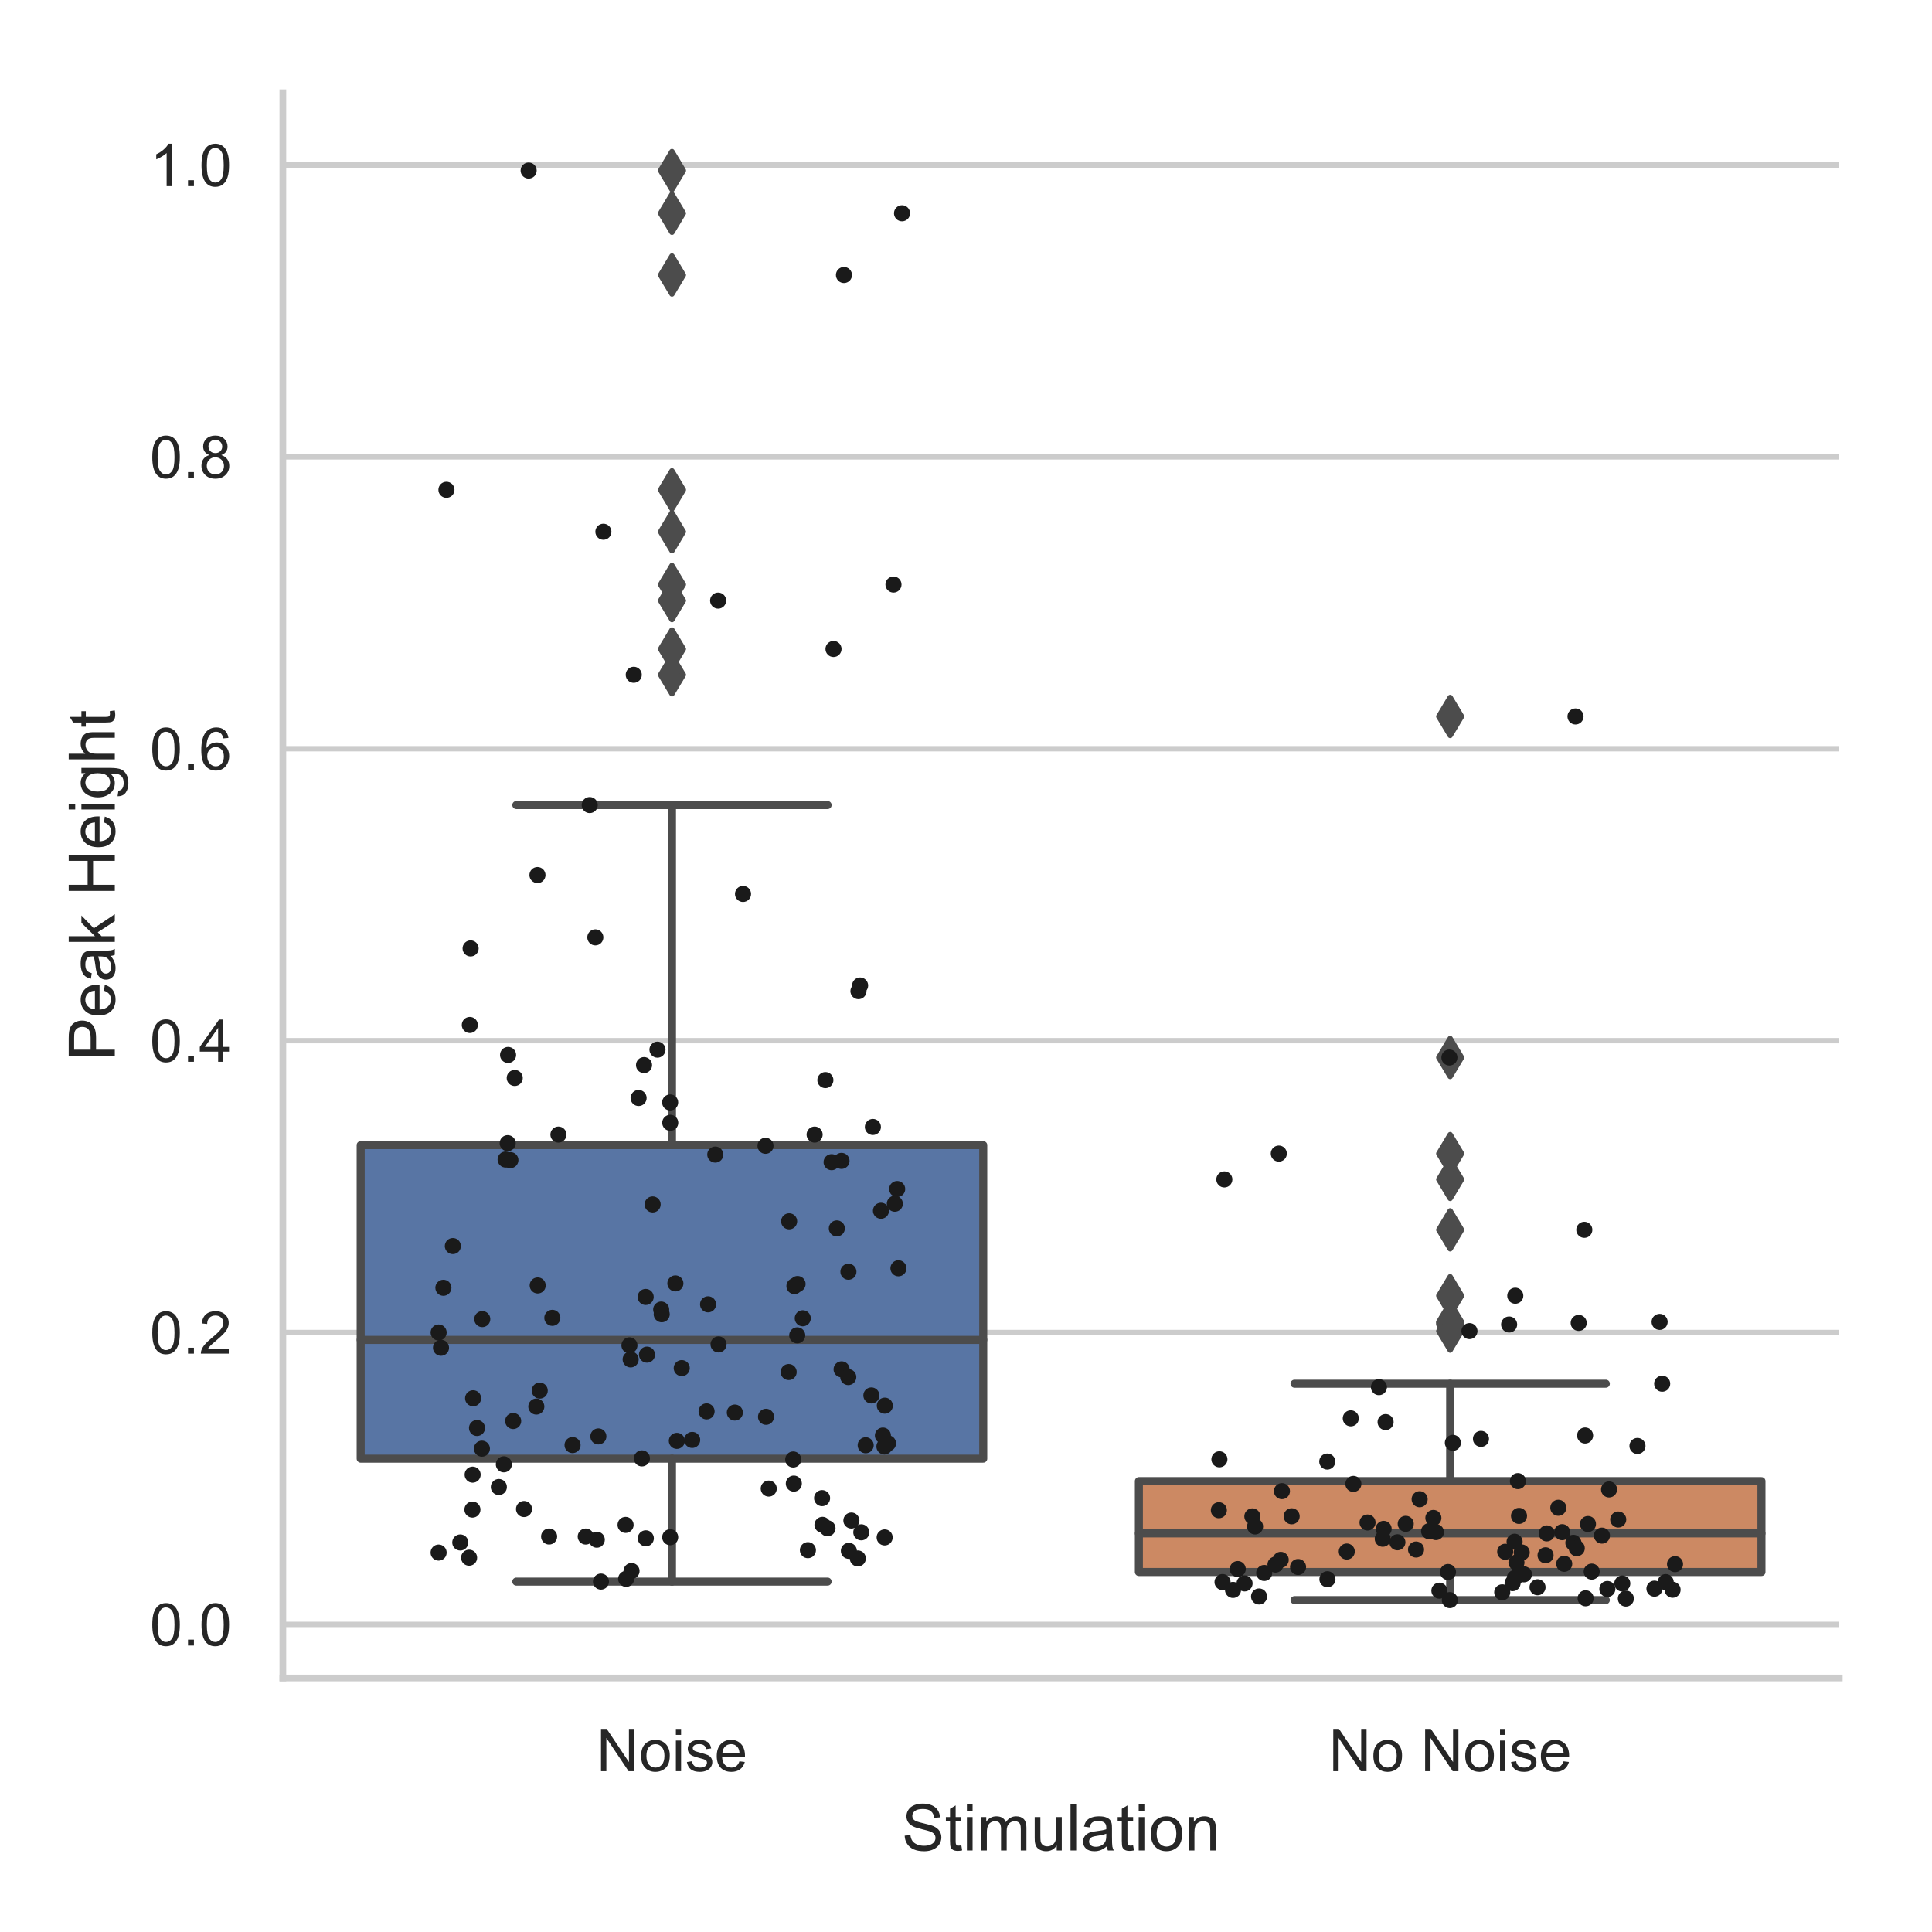 <?xml version="1.0" encoding="utf-8" standalone="no"?>
<!DOCTYPE svg PUBLIC "-//W3C//DTD SVG 1.1//EN"
  "http://www.w3.org/Graphics/SVG/1.1/DTD/svg11.dtd">
<!-- Created with matplotlib (http://matplotlib.org/) -->
<svg height="360pt" version="1.1" viewBox="0 0 360 360" width="360pt" xmlns="http://www.w3.org/2000/svg" xmlns:xlink="http://www.w3.org/1999/xlink">
 <defs>
  <style type="text/css">
*{stroke-linecap:butt;stroke-linejoin:round;}
  </style>
 </defs>
 <g id="figure_1">
  <g id="patch_1">
   <path d="M 0 360 
L 360 360 
L 360 0 
L 0 0 
z
" style="fill:#ffffff;"/>
  </g>
  <g id="axes_1">
   <g id="patch_2">
    <path d="M 52.706 312.66 
L 342.72 312.66 
L 342.72 17.28 
L 52.706 17.28 
z
" style="fill:#ffffff;"/>
   </g>
   <g id="matplotlib.axis_1">
    <g id="xtick_1">
     <g id="text_1">
      <!-- Noise -->
      <defs>
       <path d="M 7.625 0 
L 7.625 71.578 
L 17.328 71.578 
L 54.938 15.375 
L 54.938 71.578 
L 64.016 71.578 
L 64.016 0 
L 54.297 0 
L 16.703 56.25 
L 16.703 0 
z
" id="ArialMT-4e"/>
       <path d="M 3.328 25.922 
Q 3.328 40.328 11.328 47.266 
Q 18.016 53.031 27.641 53.031 
Q 38.328 53.031 45.109 46.016 
Q 51.906 39.016 51.906 26.656 
Q 51.906 16.656 48.906 10.906 
Q 45.906 5.172 40.156 2 
Q 34.422 -1.172 27.641 -1.172 
Q 16.75 -1.172 10.031 5.812 
Q 3.328 12.797 3.328 25.922 
z
M 12.359 25.922 
Q 12.359 15.969 16.703 11.016 
Q 21.047 6.062 27.641 6.062 
Q 34.188 6.062 38.531 11.031 
Q 42.875 16.016 42.875 26.219 
Q 42.875 35.844 38.5 40.797 
Q 34.125 45.75 27.641 45.75 
Q 21.047 45.75 16.703 40.812 
Q 12.359 35.891 12.359 25.922 
z
" id="ArialMT-6f"/>
       <path d="M 6.641 61.469 
L 6.641 71.578 
L 15.438 71.578 
L 15.438 61.469 
z
M 6.641 0 
L 6.641 51.859 
L 15.438 51.859 
L 15.438 0 
z
" id="ArialMT-69"/>
       <path d="M 3.078 15.484 
L 11.766 16.844 
Q 12.5 11.625 15.844 8.844 
Q 19.188 6.062 25.203 6.062 
Q 31.25 6.062 34.172 8.516 
Q 37.109 10.984 37.109 14.312 
Q 37.109 17.281 34.516 19 
Q 32.719 20.172 25.531 21.969 
Q 15.875 24.422 12.141 26.203 
Q 8.406 27.984 6.469 31.125 
Q 4.547 34.281 4.547 38.094 
Q 4.547 41.547 6.125 44.5 
Q 7.719 47.469 10.453 49.422 
Q 12.5 50.922 16.031 51.969 
Q 19.578 53.031 23.641 53.031 
Q 29.734 53.031 34.344 51.266 
Q 38.969 49.516 41.156 46.5 
Q 43.359 43.5 44.188 38.484 
L 35.594 37.312 
Q 35.016 41.312 32.203 43.547 
Q 29.391 45.797 24.266 45.797 
Q 18.219 45.797 15.625 43.797 
Q 13.031 41.797 13.031 39.109 
Q 13.031 37.406 14.109 36.031 
Q 15.188 34.625 17.484 33.688 
Q 18.797 33.203 25.25 31.453 
Q 34.578 28.953 38.25 27.359 
Q 41.938 25.781 44.031 22.75 
Q 46.141 19.734 46.141 15.234 
Q 46.141 10.844 43.578 6.953 
Q 41.016 3.078 36.172 0.953 
Q 31.344 -1.172 25.25 -1.172 
Q 15.141 -1.172 9.844 3.031 
Q 4.547 7.234 3.078 15.484 
z
" id="ArialMT-73"/>
       <path d="M 42.094 16.703 
L 51.172 15.578 
Q 49.031 7.625 43.219 3.219 
Q 37.406 -1.172 28.375 -1.172 
Q 17 -1.172 10.328 5.828 
Q 3.656 12.844 3.656 25.484 
Q 3.656 38.578 10.391 45.797 
Q 17.141 53.031 27.875 53.031 
Q 38.281 53.031 44.875 45.953 
Q 51.469 38.875 51.469 26.031 
Q 51.469 25.25 51.422 23.688 
L 12.75 23.688 
Q 13.234 15.141 17.578 10.594 
Q 21.922 6.062 28.422 6.062 
Q 33.25 6.062 36.672 8.594 
Q 40.094 11.141 42.094 16.703 
z
M 13.234 30.906 
L 42.188 30.906 
Q 41.609 37.453 38.875 40.719 
Q 34.672 45.797 27.984 45.797 
Q 21.922 45.797 17.797 41.75 
Q 13.672 37.703 13.234 30.906 
z
" id="ArialMT-65"/>
      </defs>
      <g style="fill:#262626;" transform="translate(111.149 330.034)scale(0.11 -0.11)">
       <use xlink:href="#ArialMT-4e"/>
       <use x="72.217" xlink:href="#ArialMT-6f"/>
       <use x="127.832" xlink:href="#ArialMT-69"/>
       <use x="150.049" xlink:href="#ArialMT-73"/>
       <use x="200.049" xlink:href="#ArialMT-65"/>
      </g>
     </g>
    </g>
    <g id="xtick_2">
     <g id="text_2">
      <!-- No Noise -->
      <defs>
       <path id="ArialMT-20"/>
      </defs>
      <g style="fill:#262626;" transform="translate(247.597 330.034)scale(0.11 -0.11)">
       <use xlink:href="#ArialMT-4e"/>
       <use x="72.217" xlink:href="#ArialMT-6f"/>
       <use x="127.832" xlink:href="#ArialMT-20"/>
       <use x="155.615" xlink:href="#ArialMT-4e"/>
       <use x="227.832" xlink:href="#ArialMT-6f"/>
       <use x="283.447" xlink:href="#ArialMT-69"/>
       <use x="305.664" xlink:href="#ArialMT-73"/>
       <use x="355.664" xlink:href="#ArialMT-65"/>
      </g>
     </g>
    </g>
    <g id="text_3">
     <!-- Stimulation -->
     <defs>
      <path d="M 4.5 23 
L 13.422 23.781 
Q 14.062 18.406 16.375 14.969 
Q 18.703 11.531 23.578 9.406 
Q 28.469 7.281 34.578 7.281 
Q 39.984 7.281 44.141 8.891 
Q 48.297 10.5 50.312 13.297 
Q 52.344 16.109 52.344 19.438 
Q 52.344 22.797 50.391 25.312 
Q 48.438 27.828 43.953 29.547 
Q 41.062 30.672 31.203 33.031 
Q 21.344 35.406 17.391 37.5 
Q 12.25 40.188 9.734 44.156 
Q 7.234 48.141 7.234 53.078 
Q 7.234 58.5 10.297 63.203 
Q 13.375 67.922 19.281 70.359 
Q 25.203 72.797 32.422 72.797 
Q 40.375 72.797 46.453 70.234 
Q 52.547 67.672 55.812 62.688 
Q 59.078 57.719 59.328 51.422 
L 50.25 50.734 
Q 49.516 57.516 45.281 60.984 
Q 41.062 64.453 32.812 64.453 
Q 24.219 64.453 20.281 61.297 
Q 16.359 58.156 16.359 53.719 
Q 16.359 49.859 19.141 47.359 
Q 21.875 44.875 33.422 42.266 
Q 44.969 39.656 49.266 37.703 
Q 55.516 34.812 58.484 30.391 
Q 61.469 25.984 61.469 20.219 
Q 61.469 14.5 58.203 9.438 
Q 54.938 4.391 48.797 1.578 
Q 42.672 -1.219 35.016 -1.219 
Q 25.297 -1.219 18.719 1.609 
Q 12.156 4.438 8.422 10.125 
Q 4.688 15.828 4.5 23 
z
" id="ArialMT-53"/>
      <path d="M 25.781 7.859 
L 27.047 0.094 
Q 23.344 -0.688 20.406 -0.688 
Q 15.625 -0.688 12.984 0.828 
Q 10.359 2.344 9.281 4.812 
Q 8.203 7.281 8.203 15.188 
L 8.203 45.016 
L 1.766 45.016 
L 1.766 51.859 
L 8.203 51.859 
L 8.203 64.703 
L 16.938 69.969 
L 16.938 51.859 
L 25.781 51.859 
L 25.781 45.016 
L 16.938 45.016 
L 16.938 14.703 
Q 16.938 10.938 17.406 9.859 
Q 17.875 8.797 18.922 8.156 
Q 19.969 7.516 21.922 7.516 
Q 23.391 7.516 25.781 7.859 
z
" id="ArialMT-74"/>
      <path d="M 6.594 0 
L 6.594 51.859 
L 14.453 51.859 
L 14.453 44.578 
Q 16.891 48.391 20.938 50.703 
Q 25 53.031 30.172 53.031 
Q 35.938 53.031 39.625 50.641 
Q 43.312 48.25 44.828 43.953 
Q 50.984 53.031 60.844 53.031 
Q 68.562 53.031 72.703 48.75 
Q 76.859 44.484 76.859 35.594 
L 76.859 0 
L 68.109 0 
L 68.109 32.672 
Q 68.109 37.938 67.25 40.25 
Q 66.406 42.578 64.156 43.984 
Q 61.922 45.406 58.891 45.406 
Q 53.422 45.406 49.797 41.766 
Q 46.188 38.141 46.188 30.125 
L 46.188 0 
L 37.406 0 
L 37.406 33.688 
Q 37.406 39.547 35.25 42.469 
Q 33.109 45.406 28.219 45.406 
Q 24.516 45.406 21.359 43.453 
Q 18.219 41.5 16.797 37.734 
Q 15.375 33.984 15.375 26.906 
L 15.375 0 
z
" id="ArialMT-6d"/>
      <path d="M 40.578 0 
L 40.578 7.625 
Q 34.516 -1.172 24.125 -1.172 
Q 19.531 -1.172 15.547 0.578 
Q 11.578 2.344 9.641 5 
Q 7.719 7.672 6.938 11.531 
Q 6.391 14.109 6.391 19.734 
L 6.391 51.859 
L 15.188 51.859 
L 15.188 23.094 
Q 15.188 16.219 15.719 13.812 
Q 16.547 10.359 19.234 8.375 
Q 21.922 6.391 25.875 6.391 
Q 29.828 6.391 33.297 8.422 
Q 36.766 10.453 38.203 13.938 
Q 39.656 17.438 39.656 24.078 
L 39.656 51.859 
L 48.438 51.859 
L 48.438 0 
z
" id="ArialMT-75"/>
      <path d="M 6.391 0 
L 6.391 71.578 
L 15.188 71.578 
L 15.188 0 
z
" id="ArialMT-6c"/>
      <path d="M 40.438 6.391 
Q 35.547 2.25 31.031 0.531 
Q 26.516 -1.172 21.344 -1.172 
Q 12.797 -1.172 8.203 3 
Q 3.609 7.172 3.609 13.672 
Q 3.609 17.484 5.344 20.625 
Q 7.078 23.781 9.891 25.688 
Q 12.703 27.594 16.219 28.562 
Q 18.797 29.25 24.031 29.891 
Q 34.672 31.156 39.703 32.906 
Q 39.75 34.719 39.75 35.203 
Q 39.75 40.578 37.25 42.781 
Q 33.891 45.75 27.25 45.75 
Q 21.047 45.75 18.094 43.578 
Q 15.141 41.406 13.719 35.891 
L 5.125 37.062 
Q 6.297 42.578 8.984 45.969 
Q 11.672 49.359 16.75 51.188 
Q 21.828 53.031 28.516 53.031 
Q 35.156 53.031 39.297 51.469 
Q 43.453 49.906 45.406 47.531 
Q 47.359 45.172 48.141 41.547 
Q 48.578 39.312 48.578 33.453 
L 48.578 21.734 
Q 48.578 9.469 49.141 6.219 
Q 49.703 2.984 51.375 0 
L 42.188 0 
Q 40.828 2.734 40.438 6.391 
z
M 39.703 26.031 
Q 34.906 24.078 25.344 22.703 
Q 19.922 21.922 17.672 20.938 
Q 15.438 19.969 14.203 18.094 
Q 12.984 16.219 12.984 13.922 
Q 12.984 10.406 15.641 8.062 
Q 18.312 5.719 23.438 5.719 
Q 28.516 5.719 32.469 7.938 
Q 36.422 10.156 38.281 14.016 
Q 39.703 17 39.703 22.797 
z
" id="ArialMT-61"/>
      <path d="M 6.594 0 
L 6.594 51.859 
L 14.5 51.859 
L 14.5 44.484 
Q 20.219 53.031 31 53.031 
Q 35.688 53.031 39.625 51.344 
Q 43.562 49.656 45.516 46.922 
Q 47.469 44.188 48.25 40.438 
Q 48.734 37.984 48.734 31.891 
L 48.734 0 
L 39.938 0 
L 39.938 31.547 
Q 39.938 36.922 38.906 39.578 
Q 37.891 42.234 35.281 43.812 
Q 32.672 45.406 29.156 45.406 
Q 23.531 45.406 19.453 41.844 
Q 15.375 38.281 15.375 28.328 
L 15.375 0 
z
" id="ArialMT-6e"/>
     </defs>
     <g style="fill:#262626;" transform="translate(168.034 344.809)scale(0.12 -0.12)">
      <use xlink:href="#ArialMT-53"/>
      <use x="66.699" xlink:href="#ArialMT-74"/>
      <use x="94.482" xlink:href="#ArialMT-69"/>
      <use x="116.699" xlink:href="#ArialMT-6d"/>
      <use x="200" xlink:href="#ArialMT-75"/>
      <use x="255.615" xlink:href="#ArialMT-6c"/>
      <use x="277.832" xlink:href="#ArialMT-61"/>
      <use x="333.447" xlink:href="#ArialMT-74"/>
      <use x="361.23" xlink:href="#ArialMT-69"/>
      <use x="383.447" xlink:href="#ArialMT-6f"/>
      <use x="439.062" xlink:href="#ArialMT-6e"/>
     </g>
    </g>
   </g>
   <g id="matplotlib.axis_2">
    <g id="ytick_1">
     <g id="line2d_1">
      <path clip-path="url(#pbafc166ed3)" d="M 52.706 302.683 
L 342.72 302.683 
" style="fill:none;stroke:#cccccc;stroke-linecap:round;"/>
     </g>
     <g id="text_4">
      <!-- 0.0 -->
      <defs>
       <path d="M 4.156 35.297 
Q 4.156 48 6.766 55.734 
Q 9.375 63.484 14.516 67.672 
Q 19.672 71.875 27.484 71.875 
Q 33.25 71.875 37.594 69.547 
Q 41.938 67.234 44.766 62.859 
Q 47.609 58.5 49.219 52.219 
Q 50.828 45.953 50.828 35.297 
Q 50.828 22.703 48.234 14.969 
Q 45.656 7.234 40.5 3 
Q 35.359 -1.219 27.484 -1.219 
Q 17.141 -1.219 11.234 6.203 
Q 4.156 15.141 4.156 35.297 
z
M 13.188 35.297 
Q 13.188 17.672 17.312 11.828 
Q 21.438 6 27.484 6 
Q 33.547 6 37.672 11.859 
Q 41.797 17.719 41.797 35.297 
Q 41.797 52.984 37.672 58.781 
Q 33.547 64.594 27.391 64.594 
Q 21.344 64.594 17.719 59.469 
Q 13.188 52.938 13.188 35.297 
z
" id="ArialMT-30"/>
       <path d="M 9.078 0 
L 9.078 10.016 
L 19.094 10.016 
L 19.094 0 
z
" id="ArialMT-2e"/>
      </defs>
      <g style="fill:#262626;" transform="translate(27.916 306.62)scale(0.11 -0.11)">
       <use xlink:href="#ArialMT-30"/>
       <use x="55.615" xlink:href="#ArialMT-2e"/>
       <use x="83.398" xlink:href="#ArialMT-30"/>
      </g>
     </g>
    </g>
    <g id="ytick_2">
     <g id="line2d_2">
      <path clip-path="url(#pbafc166ed3)" d="M 52.706 248.296 
L 342.72 248.296 
" style="fill:none;stroke:#cccccc;stroke-linecap:round;"/>
     </g>
     <g id="text_5">
      <!-- 0.2 -->
      <defs>
       <path d="M 50.344 8.453 
L 50.344 0 
L 3.031 0 
Q 2.938 3.172 4.047 6.109 
Q 5.859 10.938 9.828 15.625 
Q 13.812 20.312 21.344 26.469 
Q 33.016 36.031 37.109 41.625 
Q 41.219 47.219 41.219 52.203 
Q 41.219 57.422 37.469 61 
Q 33.734 64.594 27.734 64.594 
Q 21.391 64.594 17.578 60.781 
Q 13.766 56.984 13.719 50.25 
L 4.688 51.172 
Q 5.609 61.281 11.656 66.578 
Q 17.719 71.875 27.938 71.875 
Q 38.234 71.875 44.234 66.156 
Q 50.25 60.453 50.25 52 
Q 50.25 47.703 48.484 43.547 
Q 46.734 39.406 42.656 34.812 
Q 38.578 30.219 29.109 22.219 
Q 21.188 15.578 18.938 13.203 
Q 16.703 10.844 15.234 8.453 
z
" id="ArialMT-32"/>
      </defs>
      <g style="fill:#262626;" transform="translate(27.916 252.232)scale(0.11 -0.11)">
       <use xlink:href="#ArialMT-30"/>
       <use x="55.615" xlink:href="#ArialMT-2e"/>
       <use x="83.398" xlink:href="#ArialMT-32"/>
      </g>
     </g>
    </g>
    <g id="ytick_3">
     <g id="line2d_3">
      <path clip-path="url(#pbafc166ed3)" d="M 52.706 193.908 
L 342.72 193.908 
" style="fill:none;stroke:#cccccc;stroke-linecap:round;"/>
     </g>
     <g id="text_6">
      <!-- 0.4 -->
      <defs>
       <path d="M 32.328 0 
L 32.328 17.141 
L 1.266 17.141 
L 1.266 25.203 
L 33.938 71.578 
L 41.109 71.578 
L 41.109 25.203 
L 50.781 25.203 
L 50.781 17.141 
L 41.109 17.141 
L 41.109 0 
z
M 32.328 25.203 
L 32.328 57.469 
L 9.906 25.203 
z
" id="ArialMT-34"/>
      </defs>
      <g style="fill:#262626;" transform="translate(27.916 197.845)scale(0.11 -0.11)">
       <use xlink:href="#ArialMT-30"/>
       <use x="55.615" xlink:href="#ArialMT-2e"/>
       <use x="83.398" xlink:href="#ArialMT-34"/>
      </g>
     </g>
    </g>
    <g id="ytick_4">
     <g id="line2d_4">
      <path clip-path="url(#pbafc166ed3)" d="M 52.706 139.52 
L 342.72 139.52 
" style="fill:none;stroke:#cccccc;stroke-linecap:round;"/>
     </g>
     <g id="text_7">
      <!-- 0.6 -->
      <defs>
       <path d="M 49.75 54.047 
L 41.016 53.375 
Q 39.844 58.547 37.703 60.891 
Q 34.125 64.656 28.906 64.656 
Q 24.703 64.656 21.531 62.312 
Q 17.391 59.281 14.984 53.469 
Q 12.594 47.656 12.5 36.922 
Q 15.672 41.75 20.266 44.094 
Q 24.859 46.438 29.891 46.438 
Q 38.672 46.438 44.844 39.969 
Q 51.031 33.5 51.031 23.25 
Q 51.031 16.5 48.125 10.719 
Q 45.219 4.938 40.141 1.859 
Q 35.062 -1.219 28.609 -1.219 
Q 17.625 -1.219 10.688 6.859 
Q 3.766 14.938 3.766 33.5 
Q 3.766 54.25 11.422 63.672 
Q 18.109 71.875 29.438 71.875 
Q 37.891 71.875 43.281 67.141 
Q 48.688 62.406 49.75 54.047 
z
M 13.875 23.188 
Q 13.875 18.656 15.797 14.5 
Q 17.719 10.359 21.188 8.172 
Q 24.656 6 28.469 6 
Q 34.031 6 38.031 10.484 
Q 42.047 14.984 42.047 22.703 
Q 42.047 30.125 38.078 34.391 
Q 34.125 38.672 28.125 38.672 
Q 22.172 38.672 18.016 34.391 
Q 13.875 30.125 13.875 23.188 
z
" id="ArialMT-36"/>
      </defs>
      <g style="fill:#262626;" transform="translate(27.916 143.457)scale(0.11 -0.11)">
       <use xlink:href="#ArialMT-30"/>
       <use x="55.615" xlink:href="#ArialMT-2e"/>
       <use x="83.398" xlink:href="#ArialMT-36"/>
      </g>
     </g>
    </g>
    <g id="ytick_5">
     <g id="line2d_5">
      <path clip-path="url(#pbafc166ed3)" d="M 52.706 85.132 
L 342.72 85.132 
" style="fill:none;stroke:#cccccc;stroke-linecap:round;"/>
     </g>
     <g id="text_8">
      <!-- 0.8 -->
      <defs>
       <path d="M 17.672 38.812 
Q 12.203 40.828 9.562 44.531 
Q 6.938 48.25 6.938 53.422 
Q 6.938 61.234 12.547 66.547 
Q 18.172 71.875 27.484 71.875 
Q 36.859 71.875 42.578 66.422 
Q 48.297 60.984 48.297 53.172 
Q 48.297 48.188 45.672 44.5 
Q 43.062 40.828 37.75 38.812 
Q 44.344 36.672 47.781 31.875 
Q 51.219 27.094 51.219 20.453 
Q 51.219 11.281 44.719 5.031 
Q 38.234 -1.219 27.641 -1.219 
Q 17.047 -1.219 10.547 5.047 
Q 4.047 11.328 4.047 20.703 
Q 4.047 27.688 7.594 32.391 
Q 11.141 37.109 17.672 38.812 
z
M 15.922 53.719 
Q 15.922 48.641 19.188 45.406 
Q 22.469 42.188 27.688 42.188 
Q 32.766 42.188 36.016 45.375 
Q 39.266 48.578 39.266 53.219 
Q 39.266 58.062 35.906 61.359 
Q 32.562 64.656 27.594 64.656 
Q 22.562 64.656 19.234 61.422 
Q 15.922 58.203 15.922 53.719 
z
M 13.094 20.656 
Q 13.094 16.891 14.875 13.375 
Q 16.656 9.859 20.172 7.922 
Q 23.688 6 27.734 6 
Q 34.031 6 38.125 10.047 
Q 42.234 14.109 42.234 20.359 
Q 42.234 26.703 38.016 30.859 
Q 33.797 35.016 27.438 35.016 
Q 21.234 35.016 17.156 30.906 
Q 13.094 26.812 13.094 20.656 
z
" id="ArialMT-38"/>
      </defs>
      <g style="fill:#262626;" transform="translate(27.916 89.069)scale(0.11 -0.11)">
       <use xlink:href="#ArialMT-30"/>
       <use x="55.615" xlink:href="#ArialMT-2e"/>
       <use x="83.398" xlink:href="#ArialMT-38"/>
      </g>
     </g>
    </g>
    <g id="ytick_6">
     <g id="line2d_6">
      <path clip-path="url(#pbafc166ed3)" d="M 52.706 30.744 
L 342.72 30.744 
" style="fill:none;stroke:#cccccc;stroke-linecap:round;"/>
     </g>
     <g id="text_9">
      <!-- 1.0 -->
      <defs>
       <path d="M 37.25 0 
L 28.469 0 
L 28.469 56 
Q 25.297 52.984 20.141 49.953 
Q 14.984 46.922 10.891 45.406 
L 10.891 53.906 
Q 18.266 57.375 23.781 62.297 
Q 29.297 67.234 31.594 71.875 
L 37.25 71.875 
z
" id="ArialMT-31"/>
      </defs>
      <g style="fill:#262626;" transform="translate(27.916 34.681)scale(0.11 -0.11)">
       <use xlink:href="#ArialMT-31"/>
       <use x="55.615" xlink:href="#ArialMT-2e"/>
       <use x="83.398" xlink:href="#ArialMT-30"/>
      </g>
     </g>
    </g>
    <g id="text_10">
     <!-- Peak Height -->
     <defs>
      <path d="M 7.719 0 
L 7.719 71.578 
L 34.719 71.578 
Q 41.844 71.578 45.609 70.906 
Q 50.875 70.016 54.438 67.547 
Q 58.016 65.094 60.188 60.641 
Q 62.359 56.203 62.359 50.875 
Q 62.359 41.75 56.547 35.422 
Q 50.734 29.109 35.547 29.109 
L 17.188 29.109 
L 17.188 0 
z
M 17.188 37.547 
L 35.688 37.547 
Q 44.875 37.547 48.734 40.969 
Q 52.594 44.391 52.594 50.594 
Q 52.594 55.078 50.312 58.266 
Q 48.047 61.469 44.344 62.5 
Q 41.938 63.141 35.5 63.141 
L 17.188 63.141 
z
" id="ArialMT-50"/>
      <path d="M 6.641 0 
L 6.641 71.578 
L 15.438 71.578 
L 15.438 30.766 
L 36.234 51.859 
L 47.609 51.859 
L 27.781 32.625 
L 49.609 0 
L 38.766 0 
L 21.625 26.516 
L 15.438 20.562 
L 15.438 0 
z
" id="ArialMT-6b"/>
      <path d="M 8.016 0 
L 8.016 71.578 
L 17.484 71.578 
L 17.484 42.188 
L 54.688 42.188 
L 54.688 71.578 
L 64.156 71.578 
L 64.156 0 
L 54.688 0 
L 54.688 33.734 
L 17.484 33.734 
L 17.484 0 
z
" id="ArialMT-48"/>
      <path d="M 4.984 -4.297 
L 13.531 -5.562 
Q 14.062 -9.516 16.5 -11.328 
Q 19.781 -13.766 25.438 -13.766 
Q 31.547 -13.766 34.859 -11.328 
Q 38.188 -8.891 39.359 -4.5 
Q 40.047 -1.812 39.984 6.781 
Q 34.234 0 25.641 0 
Q 14.938 0 9.078 7.719 
Q 3.219 15.438 3.219 26.219 
Q 3.219 33.641 5.906 39.906 
Q 8.594 46.188 13.688 49.609 
Q 18.797 53.031 25.688 53.031 
Q 34.859 53.031 40.828 45.609 
L 40.828 51.859 
L 48.922 51.859 
L 48.922 7.031 
Q 48.922 -5.078 46.453 -10.125 
Q 44 -15.188 38.641 -18.109 
Q 33.297 -21.047 25.484 -21.047 
Q 16.219 -21.047 10.5 -16.875 
Q 4.781 -12.703 4.984 -4.297 
z
M 12.25 26.859 
Q 12.25 16.656 16.297 11.969 
Q 20.359 7.281 26.469 7.281 
Q 32.516 7.281 36.609 11.938 
Q 40.719 16.609 40.719 26.562 
Q 40.719 36.078 36.5 40.906 
Q 32.281 45.75 26.312 45.75 
Q 20.453 45.75 16.344 40.984 
Q 12.25 36.234 12.25 26.859 
z
" id="ArialMT-67"/>
      <path d="M 6.594 0 
L 6.594 71.578 
L 15.375 71.578 
L 15.375 45.906 
Q 21.531 53.031 30.906 53.031 
Q 36.672 53.031 40.922 50.75 
Q 45.172 48.484 47 44.484 
Q 48.828 40.484 48.828 32.859 
L 48.828 0 
L 40.047 0 
L 40.047 32.859 
Q 40.047 39.453 37.188 42.453 
Q 34.328 45.453 29.109 45.453 
Q 25.203 45.453 21.75 43.422 
Q 18.312 41.406 16.844 37.938 
Q 15.375 34.469 15.375 28.375 
L 15.375 0 
z
" id="ArialMT-68"/>
     </defs>
     <g style="fill:#262626;" transform="translate(21.391 197.655)rotate(-90)scale(0.12 -0.12)">
      <use xlink:href="#ArialMT-50"/>
      <use x="66.699" xlink:href="#ArialMT-65"/>
      <use x="122.314" xlink:href="#ArialMT-61"/>
      <use x="177.93" xlink:href="#ArialMT-6b"/>
      <use x="227.93" xlink:href="#ArialMT-20"/>
      <use x="255.713" xlink:href="#ArialMT-48"/>
      <use x="327.93" xlink:href="#ArialMT-65"/>
      <use x="383.545" xlink:href="#ArialMT-69"/>
      <use x="405.762" xlink:href="#ArialMT-67"/>
      <use x="461.377" xlink:href="#ArialMT-68"/>
      <use x="516.992" xlink:href="#ArialMT-74"/>
     </g>
    </g>
   </g>
   <g id="patch_3">
    <path clip-path="url(#pbafc166ed3)" d="M 67.207 271.801 
L 183.212 271.801 
L 183.212 213.382 
L 67.207 213.382 
L 67.207 271.801 
z
" style="fill:#5875a4;stroke:#4c4c4c;stroke-linejoin:miter;stroke-width:1.5;"/>
   </g>
   <g id="patch_4">
    <path clip-path="url(#pbafc166ed3)" d="M 212.214 292.919 
L 328.219 292.919 
L 328.219 275.985 
L 212.214 275.985 
L 212.214 292.919 
z
" style="fill:#cc8963;stroke:#4c4c4c;stroke-linejoin:miter;stroke-width:1.5;"/>
   </g>
   <g id="line2d_7">
    <path clip-path="url(#pbafc166ed3)" d="M 125.21 271.801 
L 125.21 294.707 
" style="fill:none;stroke:#4c4c4c;stroke-linecap:round;stroke-width:1.5;"/>
   </g>
   <g id="line2d_8">
    <path clip-path="url(#pbafc166ed3)" d="M 125.21 213.382 
L 125.21 150.014 
" style="fill:none;stroke:#4c4c4c;stroke-linecap:round;stroke-width:1.5;"/>
   </g>
   <g id="line2d_9">
    <path clip-path="url(#pbafc166ed3)" d="M 96.208 294.707 
L 154.211 294.707 
" style="fill:none;stroke:#4c4c4c;stroke-linecap:round;stroke-width:1.5;"/>
   </g>
   <g id="line2d_10">
    <path clip-path="url(#pbafc166ed3)" d="M 96.208 150.014 
L 154.211 150.014 
" style="fill:none;stroke:#4c4c4c;stroke-linecap:round;stroke-width:1.5;"/>
   </g>
   <g id="line2d_11">
    <defs>
     <path d="M 0 3.536 
L 2.121 0 
L 0 -3.536 
L -2.121 0 
z
" id="mbc2a78c4b4" style="stroke:#4c4c4c;stroke-linejoin:miter;"/>
    </defs>
    <g clip-path="url(#pbafc166ed3)">
     <use style="fill:#4c4c4c;stroke:#4c4c4c;stroke-linejoin:miter;" x="125.21" xlink:href="#mbc2a78c4b4" y="91.268"/>
     <use style="fill:#4c4c4c;stroke:#4c4c4c;stroke-linejoin:miter;" x="125.21" xlink:href="#mbc2a78c4b4" y="120.929"/>
     <use style="fill:#4c4c4c;stroke:#4c4c4c;stroke-linejoin:miter;" x="125.21" xlink:href="#mbc2a78c4b4" y="39.742"/>
     <use style="fill:#4c4c4c;stroke:#4c4c4c;stroke-linejoin:miter;" x="125.21" xlink:href="#mbc2a78c4b4" y="111.913"/>
     <use style="fill:#4c4c4c;stroke:#4c4c4c;stroke-linejoin:miter;" x="125.21" xlink:href="#mbc2a78c4b4" y="51.243"/>
     <use style="fill:#4c4c4c;stroke:#4c4c4c;stroke-linejoin:miter;" x="125.21" xlink:href="#mbc2a78c4b4" y="31.778"/>
     <use style="fill:#4c4c4c;stroke:#4c4c4c;stroke-linejoin:miter;" x="125.21" xlink:href="#mbc2a78c4b4" y="108.918"/>
     <use style="fill:#4c4c4c;stroke:#4c4c4c;stroke-linejoin:miter;" x="125.21" xlink:href="#mbc2a78c4b4" y="99.08"/>
     <use style="fill:#4c4c4c;stroke:#4c4c4c;stroke-linejoin:miter;" x="125.21" xlink:href="#mbc2a78c4b4" y="125.736"/>
    </g>
   </g>
   <g id="line2d_12">
    <path clip-path="url(#pbafc166ed3)" d="M 270.217 292.919 
L 270.217 298.158 
" style="fill:none;stroke:#4c4c4c;stroke-linecap:round;stroke-width:1.5;"/>
   </g>
   <g id="line2d_13">
    <path clip-path="url(#pbafc166ed3)" d="M 270.217 275.985 
L 270.217 257.833 
" style="fill:none;stroke:#4c4c4c;stroke-linecap:round;stroke-width:1.5;"/>
   </g>
   <g id="line2d_14">
    <path clip-path="url(#pbafc166ed3)" d="M 241.215 298.158 
L 299.218 298.158 
" style="fill:none;stroke:#4c4c4c;stroke-linecap:round;stroke-width:1.5;"/>
   </g>
   <g id="line2d_15">
    <path clip-path="url(#pbafc166ed3)" d="M 241.215 257.833 
L 299.218 257.833 
" style="fill:none;stroke:#4c4c4c;stroke-linecap:round;stroke-width:1.5;"/>
   </g>
   <g id="line2d_16">
    <g clip-path="url(#pbafc166ed3)">
     <use style="fill:#4c4c4c;stroke:#4c4c4c;stroke-linejoin:miter;" x="270.217" xlink:href="#mbc2a78c4b4" y="197.051"/>
     <use style="fill:#4c4c4c;stroke:#4c4c4c;stroke-linejoin:miter;" x="270.217" xlink:href="#mbc2a78c4b4" y="246.805"/>
     <use style="fill:#4c4c4c;stroke:#4c4c4c;stroke-linejoin:miter;" x="270.217" xlink:href="#mbc2a78c4b4" y="241.44"/>
     <use style="fill:#4c4c4c;stroke:#4c4c4c;stroke-linejoin:miter;" x="270.217" xlink:href="#mbc2a78c4b4" y="214.957"/>
     <use style="fill:#4c4c4c;stroke:#4c4c4c;stroke-linejoin:miter;" x="270.217" xlink:href="#mbc2a78c4b4" y="246.319"/>
     <use style="fill:#4c4c4c;stroke:#4c4c4c;stroke-linejoin:miter;" x="270.217" xlink:href="#mbc2a78c4b4" y="229.161"/>
     <use style="fill:#4c4c4c;stroke:#4c4c4c;stroke-linejoin:miter;" x="270.217" xlink:href="#mbc2a78c4b4" y="248.033"/>
     <use style="fill:#4c4c4c;stroke:#4c4c4c;stroke-linejoin:miter;" x="270.217" xlink:href="#mbc2a78c4b4" y="219.768"/>
     <use style="fill:#4c4c4c;stroke:#4c4c4c;stroke-linejoin:miter;" x="270.217" xlink:href="#mbc2a78c4b4" y="133.502"/>
     <use style="fill:#4c4c4c;stroke:#4c4c4c;stroke-linejoin:miter;" x="270.217" xlink:href="#mbc2a78c4b4" y="246.509"/>
    </g>
   </g>
   <g id="line2d_17">
    <path clip-path="url(#pbafc166ed3)" d="M 67.207 249.671 
L 183.212 249.671 
" style="fill:none;stroke:#4c4c4c;stroke-linecap:round;stroke-width:1.5;"/>
   </g>
   <g id="line2d_18">
    <path clip-path="url(#pbafc166ed3)" d="M 212.214 285.727 
L 328.219 285.727 
" style="fill:none;stroke:#4c4c4c;stroke-linecap:round;stroke-width:1.5;"/>
   </g>
   <g id="patch_5">
    <path d="M 52.706 312.66 
L 52.706 17.28 
" style="fill:none;stroke:#cccccc;stroke-linecap:square;stroke-linejoin:miter;stroke-width:1.25;"/>
   </g>
   <g id="patch_6">
    <path d="M 52.706 312.66 
L 342.72 312.66 
" style="fill:none;stroke:#cccccc;stroke-linecap:square;stroke-linejoin:miter;stroke-width:1.25;"/>
   </g>
   <g id="PathCollection_1">
    <defs>
     <path d="M 0 1.5 
C 0.398 1.5 0.779 1.342 1.061 1.061 
C 1.342 0.779 1.5 0.398 1.5 0 
C 1.5 -0.398 1.342 -0.779 1.061 -1.061 
C 0.779 -1.342 0.398 -1.5 0 -1.5 
C -0.398 -1.5 -0.779 -1.342 -1.061 -1.061 
C -1.342 -0.779 -1.5 -0.398 -1.5 0 
C -1.5 0.398 -1.342 0.779 -1.061 1.061 
C -0.779 1.342 -0.398 1.5 0 1.5 
z
" id="C0_0_05dc023a99"/>
    </defs>
    <g clip-path="url(#pbafc166ed3)">
     <use style="fill:#1a1a1a;" x="156.82" xlink:href="#C0_0_05dc023a99" y="255.157"/>
    </g>
    <g clip-path="url(#pbafc166ed3)">
     <use style="fill:#1a1a1a;" x="120.005" xlink:href="#C0_0_05dc023a99" y="198.465"/>
    </g>
    <g clip-path="url(#pbafc166ed3)">
     <use style="fill:#1a1a1a;" x="164.157" xlink:href="#C0_0_05dc023a99" y="225.606"/>
    </g>
    <g clip-path="url(#pbafc166ed3)">
     <use style="fill:#1a1a1a;" x="100.57" xlink:href="#C0_0_05dc023a99" y="259.12"/>
    </g>
    <g clip-path="url(#pbafc166ed3)">
     <use style="fill:#1a1a1a;" x="83.188" xlink:href="#C0_0_05dc023a99" y="91.268"/>
    </g>
    <g clip-path="url(#pbafc166ed3)">
     <use style="fill:#1a1a1a;" x="155.933" xlink:href="#C0_0_05dc023a99" y="228.898"/>
    </g>
    <g clip-path="url(#pbafc166ed3)">
     <use style="fill:#1a1a1a;" x="131.937" xlink:href="#C0_0_05dc023a99" y="243.043"/>
    </g>
    <g clip-path="url(#pbafc166ed3)">
     <use style="fill:#1a1a1a;" x="124.891" xlink:href="#C0_0_05dc023a99" y="209.215"/>
    </g>
    <g clip-path="url(#pbafc166ed3)">
     <use style="fill:#1a1a1a;" x="162.65" xlink:href="#C0_0_05dc023a99" y="209.995"/>
    </g>
    <g clip-path="url(#pbafc166ed3)">
     <use style="fill:#1a1a1a;" x="148.031" xlink:href="#C0_0_05dc023a99" y="239.646"/>
    </g>
    <g clip-path="url(#pbafc166ed3)">
     <use style="fill:#1a1a1a;" x="142.641" xlink:href="#C0_0_05dc023a99" y="213.504"/>
    </g>
    <g clip-path="url(#pbafc166ed3)">
     <use style="fill:#1a1a1a;" x="154.191" xlink:href="#C0_0_05dc023a99" y="284.772"/>
    </g>
    <g clip-path="url(#pbafc166ed3)">
     <use style="fill:#1a1a1a;" x="92.953" xlink:href="#C0_0_05dc023a99" y="277.085"/>
    </g>
    <g clip-path="url(#pbafc166ed3)">
     <use style="fill:#1a1a1a;" x="104.056" xlink:href="#C0_0_05dc023a99" y="211.415"/>
    </g>
    <g clip-path="url(#pbafc166ed3)">
     <use style="fill:#1a1a1a;" x="153.256" xlink:href="#C0_0_05dc023a99" y="284.132"/>
    </g>
    <g clip-path="url(#pbafc166ed3)">
     <use style="fill:#1a1a1a;" x="109.143" xlink:href="#C0_0_05dc023a99" y="286.314"/>
    </g>
    <g clip-path="url(#pbafc166ed3)">
     <use style="fill:#1a1a1a;" x="102.918" xlink:href="#C0_0_05dc023a99" y="245.561"/>
    </g>
    <g clip-path="url(#pbafc166ed3)">
     <use style="fill:#1a1a1a;" x="162.37" xlink:href="#C0_0_05dc023a99" y="260.021"/>
    </g>
    <g clip-path="url(#pbafc166ed3)">
     <use style="fill:#1a1a1a;" x="120.309" xlink:href="#C0_0_05dc023a99" y="241.67"/>
    </g>
    <g clip-path="url(#pbafc166ed3)">
     <use style="fill:#1a1a1a;" x="122.509" xlink:href="#C0_0_05dc023a99" y="195.586"/>
    </g>
    <g clip-path="url(#pbafc166ed3)">
     <use style="fill:#1a1a1a;" x="147.805" xlink:href="#C0_0_05dc023a99" y="271.954"/>
    </g>
    <g clip-path="url(#pbafc166ed3)">
     <use style="fill:#1a1a1a;" x="138.452" xlink:href="#C0_0_05dc023a99" y="166.578"/>
    </g>
    <g clip-path="url(#pbafc166ed3)">
     <use style="fill:#1a1a1a;" x="102.319" xlink:href="#C0_0_05dc023a99" y="286.308"/>
    </g>
    <g clip-path="url(#pbafc166ed3)">
     <use style="fill:#1a1a1a;" x="127.032" xlink:href="#C0_0_05dc023a99" y="254.931"/>
    </g>
    <g clip-path="url(#pbafc166ed3)">
     <use style="fill:#1a1a1a;" x="128.979" xlink:href="#C0_0_05dc023a99" y="268.312"/>
    </g>
    <g clip-path="url(#pbafc166ed3)">
     <use style="fill:#1a1a1a;" x="116.673" xlink:href="#C0_0_05dc023a99" y="294.197"/>
    </g>
    <g clip-path="url(#pbafc166ed3)">
     <use style="fill:#1a1a1a;" x="164.802" xlink:href="#C0_0_05dc023a99" y="269.539"/>
    </g>
    <g clip-path="url(#pbafc166ed3)">
     <use style="fill:#1a1a1a;" x="158.093" xlink:href="#C0_0_05dc023a99" y="236.969"/>
    </g>
    <g clip-path="url(#pbafc166ed3)">
     <use style="fill:#1a1a1a;" x="126.121" xlink:href="#C0_0_05dc023a99" y="268.488"/>
    </g>
    <g clip-path="url(#pbafc166ed3)">
     <use style="fill:#1a1a1a;" x="85.767" xlink:href="#C0_0_05dc023a99" y="287.416"/>
    </g>
    <g clip-path="url(#pbafc166ed3)">
     <use style="fill:#1a1a1a;" x="158.176" xlink:href="#C0_0_05dc023a99" y="288.98"/>
    </g>
    <g clip-path="url(#pbafc166ed3)">
     <use style="fill:#1a1a1a;" x="167.176" xlink:href="#C0_0_05dc023a99" y="221.557"/>
    </g>
    <g clip-path="url(#pbafc166ed3)">
     <use style="fill:#1a1a1a;" x="155.313" xlink:href="#C0_0_05dc023a99" y="120.929"/>
    </g>
    <g clip-path="url(#pbafc166ed3)">
     <use style="fill:#1a1a1a;" x="121.609" xlink:href="#C0_0_05dc023a99" y="224.429"/>
    </g>
    <g clip-path="url(#pbafc166ed3)">
     <use style="fill:#1a1a1a;" x="87.544" xlink:href="#C0_0_05dc023a99" y="190.988"/>
    </g>
    <g clip-path="url(#pbafc166ed3)">
     <use style="fill:#1a1a1a;" x="151.794" xlink:href="#C0_0_05dc023a99" y="211.415"/>
    </g>
    <g clip-path="url(#pbafc166ed3)">
     <use style="fill:#1a1a1a;" x="116.567" xlink:href="#C0_0_05dc023a99" y="284.143"/>
    </g>
    <g clip-path="url(#pbafc166ed3)">
     <use style="fill:#1a1a1a;" x="161.308" xlink:href="#C0_0_05dc023a99" y="269.308"/>
    </g>
    <g clip-path="url(#pbafc166ed3)">
     <use style="fill:#1a1a1a;" x="125.847" xlink:href="#C0_0_05dc023a99" y="239.148"/>
    </g>
    <g clip-path="url(#pbafc166ed3)">
     <use style="fill:#1a1a1a;" x="109.884" xlink:href="#C0_0_05dc023a99" y="150.014"/>
    </g>
    <g clip-path="url(#pbafc166ed3)">
     <use style="fill:#1a1a1a;" x="165.472" xlink:href="#C0_0_05dc023a99" y="268.944"/>
    </g>
    <g clip-path="url(#pbafc166ed3)">
     <use style="fill:#1a1a1a;" x="124.881" xlink:href="#C0_0_05dc023a99" y="286.44"/>
    </g>
    <g clip-path="url(#pbafc166ed3)">
     <use style="fill:#1a1a1a;" x="168.08" xlink:href="#C0_0_05dc023a99" y="39.742"/>
    </g>
    <g clip-path="url(#pbafc166ed3)">
     <use style="fill:#1a1a1a;" x="100.149" xlink:href="#C0_0_05dc023a99" y="163.058"/>
    </g>
    <g clip-path="url(#pbafc166ed3)">
     <use style="fill:#1a1a1a;" x="99.936" xlink:href="#C0_0_05dc023a99" y="262.096"/>
    </g>
    <g clip-path="url(#pbafc166ed3)">
     <use style="fill:#1a1a1a;" x="133.282" xlink:href="#C0_0_05dc023a99" y="215.142"/>
    </g>
    <g clip-path="url(#pbafc166ed3)">
     <use style="fill:#1a1a1a;" x="159.962" xlink:href="#C0_0_05dc023a99" y="184.683"/>
    </g>
    <g clip-path="url(#pbafc166ed3)">
     <use style="fill:#1a1a1a;" x="120.555" xlink:href="#C0_0_05dc023a99" y="252.421"/>
    </g>
    <g clip-path="url(#pbafc166ed3)">
     <use style="fill:#1a1a1a;" x="95.621" xlink:href="#C0_0_05dc023a99" y="264.788"/>
    </g>
    <g clip-path="url(#pbafc166ed3)">
     <use style="fill:#1a1a1a;" x="117.287" xlink:href="#C0_0_05dc023a99" y="250.688"/>
    </g>
    <g clip-path="url(#pbafc166ed3)">
     <use style="fill:#1a1a1a;" x="81.73" xlink:href="#C0_0_05dc023a99" y="289.301"/>
    </g>
    <g clip-path="url(#pbafc166ed3)">
     <use style="fill:#1a1a1a;" x="167.414" xlink:href="#C0_0_05dc023a99" y="236.329"/>
    </g>
    <g clip-path="url(#pbafc166ed3)">
     <use style="fill:#1a1a1a;" x="133.813" xlink:href="#C0_0_05dc023a99" y="111.913"/>
    </g>
    <g clip-path="url(#pbafc166ed3)">
     <use style="fill:#1a1a1a;" x="87.691" xlink:href="#C0_0_05dc023a99" y="176.726"/>
    </g>
    <g clip-path="url(#pbafc166ed3)">
     <use style="fill:#1a1a1a;" x="156.802" xlink:href="#C0_0_05dc023a99" y="216.317"/>
    </g>
    <g clip-path="url(#pbafc166ed3)">
     <use style="fill:#1a1a1a;" x="131.663" xlink:href="#C0_0_05dc023a99" y="262.993"/>
    </g>
    <g clip-path="url(#pbafc166ed3)">
     <use style="fill:#1a1a1a;" x="82.174" xlink:href="#C0_0_05dc023a99" y="251.135"/>
    </g>
    <g clip-path="url(#pbafc166ed3)">
     <use style="fill:#1a1a1a;" x="117.677" xlink:href="#C0_0_05dc023a99" y="292.734"/>
    </g>
    <g clip-path="url(#pbafc166ed3)">
     <use style="fill:#1a1a1a;" x="111.202" xlink:href="#C0_0_05dc023a99" y="286.898"/>
    </g>
    <g clip-path="url(#pbafc166ed3)">
     <use style="fill:#1a1a1a;" x="123.201" xlink:href="#C0_0_05dc023a99" y="244.018"/>
    </g>
    <g clip-path="url(#pbafc166ed3)">
     <use style="fill:#1a1a1a;" x="164.874" xlink:href="#C0_0_05dc023a99" y="261.926"/>
    </g>
    <g clip-path="url(#pbafc166ed3)">
     <use style="fill:#1a1a1a;" x="110.932" xlink:href="#C0_0_05dc023a99" y="174.663"/>
    </g>
    <g clip-path="url(#pbafc166ed3)">
     <use style="fill:#1a1a1a;" x="94.671" xlink:href="#C0_0_05dc023a99" y="196.574"/>
    </g>
    <g clip-path="url(#pbafc166ed3)">
     <use style="fill:#1a1a1a;" x="87.409" xlink:href="#C0_0_05dc023a99" y="290.253"/>
    </g>
    <g clip-path="url(#pbafc166ed3)">
     <use style="fill:#1a1a1a;" x="150.542" xlink:href="#C0_0_05dc023a99" y="288.849"/>
    </g>
    <g clip-path="url(#pbafc166ed3)">
     <use style="fill:#1a1a1a;" x="97.643" xlink:href="#C0_0_05dc023a99" y="281.185"/>
    </g>
    <g clip-path="url(#pbafc166ed3)">
     <use style="fill:#1a1a1a;" x="111.498" xlink:href="#C0_0_05dc023a99" y="267.657"/>
    </g>
    <g clip-path="url(#pbafc166ed3)">
     <use style="fill:#1a1a1a;" x="157.259" xlink:href="#C0_0_05dc023a99" y="51.243"/>
    </g>
    <g clip-path="url(#pbafc166ed3)">
     <use style="fill:#1a1a1a;" x="98.505" xlink:href="#C0_0_05dc023a99" y="31.778"/>
    </g>
    <g clip-path="url(#pbafc166ed3)">
     <use style="fill:#1a1a1a;" x="120.338" xlink:href="#C0_0_05dc023a99" y="286.644"/>
    </g>
    <g clip-path="url(#pbafc166ed3)">
     <use style="fill:#1a1a1a;" x="143.244" xlink:href="#C0_0_05dc023a99" y="277.374"/>
    </g>
    <g clip-path="url(#pbafc166ed3)">
     <use style="fill:#1a1a1a;" x="148.615" xlink:href="#C0_0_05dc023a99" y="239.259"/>
    </g>
    <g clip-path="url(#pbafc166ed3)">
     <use style="fill:#1a1a1a;" x="146.958" xlink:href="#C0_0_05dc023a99" y="255.66"/>
    </g>
    <g clip-path="url(#pbafc166ed3)">
     <use style="fill:#1a1a1a;" x="160.269" xlink:href="#C0_0_05dc023a99" y="183.634"/>
    </g>
    <g clip-path="url(#pbafc166ed3)">
     <use style="fill:#1a1a1a;" x="88.885" xlink:href="#C0_0_05dc023a99" y="266.089"/>
    </g>
    <g clip-path="url(#pbafc166ed3)">
     <use style="fill:#1a1a1a;" x="166.487" xlink:href="#C0_0_05dc023a99" y="108.918"/>
    </g>
    <g clip-path="url(#pbafc166ed3)">
     <use style="fill:#1a1a1a;" x="89.864" xlink:href="#C0_0_05dc023a99" y="245.798"/>
    </g>
    <g clip-path="url(#pbafc166ed3)">
     <use style="fill:#1a1a1a;" x="153.184" xlink:href="#C0_0_05dc023a99" y="279.154"/>
    </g>
    <g clip-path="url(#pbafc166ed3)">
     <use style="fill:#1a1a1a;" x="153.798" xlink:href="#C0_0_05dc023a99" y="201.262"/>
    </g>
    <g clip-path="url(#pbafc166ed3)">
     <use style="fill:#1a1a1a;" x="142.736" xlink:href="#C0_0_05dc023a99" y="264.003"/>
    </g>
    <g clip-path="url(#pbafc166ed3)">
     <use style="fill:#1a1a1a;" x="164.843" xlink:href="#C0_0_05dc023a99" y="286.476"/>
    </g>
    <g clip-path="url(#pbafc166ed3)">
     <use style="fill:#1a1a1a;" x="93.886" xlink:href="#C0_0_05dc023a99" y="272.855"/>
    </g>
    <g clip-path="url(#pbafc166ed3)">
     <use style="fill:#1a1a1a;" x="89.797" xlink:href="#C0_0_05dc023a99" y="269.941"/>
    </g>
    <g clip-path="url(#pbafc166ed3)">
     <use style="fill:#1a1a1a;" x="149.583" xlink:href="#C0_0_05dc023a99" y="245.642"/>
    </g>
    <g clip-path="url(#pbafc166ed3)">
     <use style="fill:#1a1a1a;" x="118.992" xlink:href="#C0_0_05dc023a99" y="204.595"/>
    </g>
    <g clip-path="url(#pbafc166ed3)">
     <use style="fill:#1a1a1a;" x="164.517" xlink:href="#C0_0_05dc023a99" y="267.496"/>
    </g>
    <g clip-path="url(#pbafc166ed3)">
     <use style="fill:#1a1a1a;" x="94.598" xlink:href="#C0_0_05dc023a99" y="213.014"/>
    </g>
    <g clip-path="url(#pbafc166ed3)">
     <use style="fill:#1a1a1a;" x="88.157" xlink:href="#C0_0_05dc023a99" y="260.548"/>
    </g>
    <g clip-path="url(#pbafc166ed3)">
     <use style="fill:#1a1a1a;" x="82.619" xlink:href="#C0_0_05dc023a99" y="239.959"/>
    </g>
    <g clip-path="url(#pbafc166ed3)">
     <use style="fill:#1a1a1a;" x="160.491" xlink:href="#C0_0_05dc023a99" y="285.525"/>
    </g>
    <g clip-path="url(#pbafc166ed3)">
     <use style="fill:#1a1a1a;" x="154.957" xlink:href="#C0_0_05dc023a99" y="216.556"/>
    </g>
    <g clip-path="url(#pbafc166ed3)">
     <use style="fill:#1a1a1a;" x="158.644" xlink:href="#C0_0_05dc023a99" y="283.332"/>
    </g>
    <g clip-path="url(#pbafc166ed3)">
     <use style="fill:#1a1a1a;" x="119.61" xlink:href="#C0_0_05dc023a99" y="271.75"/>
    </g>
    <g clip-path="url(#pbafc166ed3)">
     <use style="fill:#1a1a1a;" x="147.918" xlink:href="#C0_0_05dc023a99" y="276.447"/>
    </g>
    <g clip-path="url(#pbafc166ed3)">
     <use style="fill:#1a1a1a;" x="94.213" xlink:href="#C0_0_05dc023a99" y="216.064"/>
    </g>
    <g clip-path="url(#pbafc166ed3)">
     <use style="fill:#1a1a1a;" x="95.105" xlink:href="#C0_0_05dc023a99" y="216.175"/>
    </g>
    <g clip-path="url(#pbafc166ed3)">
     <use style="fill:#1a1a1a;" x="112.433" xlink:href="#C0_0_05dc023a99" y="99.08"/>
    </g>
    <g clip-path="url(#pbafc166ed3)">
     <use style="fill:#1a1a1a;" x="117.512" xlink:href="#C0_0_05dc023a99" y="253.306"/>
    </g>
    <g clip-path="url(#pbafc166ed3)">
     <use style="fill:#1a1a1a;" x="118.09" xlink:href="#C0_0_05dc023a99" y="125.736"/>
    </g>
    <g clip-path="url(#pbafc166ed3)">
     <use style="fill:#1a1a1a;" x="88.07" xlink:href="#C0_0_05dc023a99" y="274.78"/>
    </g>
    <g clip-path="url(#pbafc166ed3)">
     <use style="fill:#1a1a1a;" x="133.888" xlink:href="#C0_0_05dc023a99" y="250.516"/>
    </g>
    <g clip-path="url(#pbafc166ed3)">
     <use style="fill:#1a1a1a;" x="159.843" xlink:href="#C0_0_05dc023a99" y="290.391"/>
    </g>
    <g clip-path="url(#pbafc166ed3)">
     <use style="fill:#1a1a1a;" x="111.98" xlink:href="#C0_0_05dc023a99" y="294.707"/>
    </g>
    <g clip-path="url(#pbafc166ed3)">
     <use style="fill:#1a1a1a;" x="147.046" xlink:href="#C0_0_05dc023a99" y="227.576"/>
    </g>
    <g clip-path="url(#pbafc166ed3)">
     <use style="fill:#1a1a1a;" x="81.732" xlink:href="#C0_0_05dc023a99" y="248.295"/>
    </g>
    <g clip-path="url(#pbafc166ed3)">
     <use style="fill:#1a1a1a;" x="148.554" xlink:href="#C0_0_05dc023a99" y="248.826"/>
    </g>
    <g clip-path="url(#pbafc166ed3)">
     <use style="fill:#1a1a1a;" x="100.19" xlink:href="#C0_0_05dc023a99" y="239.527"/>
    </g>
    <g clip-path="url(#pbafc166ed3)">
     <use style="fill:#1a1a1a;" x="95.912" xlink:href="#C0_0_05dc023a99" y="200.865"/>
    </g>
    <g clip-path="url(#pbafc166ed3)">
     <use style="fill:#1a1a1a;" x="88.031" xlink:href="#C0_0_05dc023a99" y="281.29"/>
    </g>
    <g clip-path="url(#pbafc166ed3)">
     <use style="fill:#1a1a1a;" x="166.739" xlink:href="#C0_0_05dc023a99" y="224.296"/>
    </g>
    <g clip-path="url(#pbafc166ed3)">
     <use style="fill:#1a1a1a;" x="136.927" xlink:href="#C0_0_05dc023a99" y="263.211"/>
    </g>
    <g clip-path="url(#pbafc166ed3)">
     <use style="fill:#1a1a1a;" x="123.299" xlink:href="#C0_0_05dc023a99" y="244.892"/>
    </g>
    <g clip-path="url(#pbafc166ed3)">
     <use style="fill:#1a1a1a;" x="106.685" xlink:href="#C0_0_05dc023a99" y="269.273"/>
    </g>
    <g clip-path="url(#pbafc166ed3)">
     <use style="fill:#1a1a1a;" x="124.873" xlink:href="#C0_0_05dc023a99" y="205.423"/>
    </g>
    <g clip-path="url(#pbafc166ed3)">
     <use style="fill:#1a1a1a;" x="84.382" xlink:href="#C0_0_05dc023a99" y="232.187"/>
    </g>
    <g clip-path="url(#pbafc166ed3)">
     <use style="fill:#1a1a1a;" x="158.065" xlink:href="#C0_0_05dc023a99" y="256.6"/>
    </g>
   </g>
   <g id="PathCollection_2">
    <defs>
     <path d="M 0 1.5 
C 0.398 1.5 0.779 1.342 1.061 1.061 
C 1.342 0.779 1.5 0.398 1.5 0 
C 1.5 -0.398 1.342 -0.779 1.061 -1.061 
C 0.779 -1.342 0.398 -1.5 0 -1.5 
C -0.398 -1.5 -0.779 -1.342 -1.061 -1.061 
C -1.342 -0.779 -1.5 -0.398 -1.5 0 
C -1.5 0.398 -1.342 0.779 -1.061 1.061 
C -0.779 1.342 -0.398 1.5 0 1.5 
z
" id="C1_0_7109e6b8bc"/>
    </defs>
    <g clip-path="url(#pbafc166ed3)">
     <use style="fill:#1a1a1a;" x="312.115" xlink:href="#C1_0_7109e6b8bc" y="291.455"/>
    </g>
    <g clip-path="url(#pbafc166ed3)">
     <use style="fill:#1a1a1a;" x="241.874" xlink:href="#C1_0_7109e6b8bc" y="291.986"/>
    </g>
    <g clip-path="url(#pbafc166ed3)">
     <use style="fill:#1a1a1a;" x="250.952" xlink:href="#C1_0_7109e6b8bc" y="289.104"/>
    </g>
    <g clip-path="url(#pbafc166ed3)">
     <use style="fill:#1a1a1a;" x="281.845" xlink:href="#C1_0_7109e6b8bc" y="294.996"/>
    </g>
    <g clip-path="url(#pbafc166ed3)">
     <use style="fill:#1a1a1a;" x="296.586" xlink:href="#C1_0_7109e6b8bc" y="292.847"/>
    </g>
    <g clip-path="url(#pbafc166ed3)">
     <use style="fill:#1a1a1a;" x="270.076" xlink:href="#C1_0_7109e6b8bc" y="197.051"/>
    </g>
    <g clip-path="url(#pbafc166ed3)">
     <use style="fill:#1a1a1a;" x="267.565" xlink:href="#C1_0_7109e6b8bc" y="285.482"/>
    </g>
    <g clip-path="url(#pbafc166ed3)">
     <use style="fill:#1a1a1a;" x="251.698" xlink:href="#C1_0_7109e6b8bc" y="264.289"/>
    </g>
    <g clip-path="url(#pbafc166ed3)">
     <use style="fill:#1a1a1a;" x="302.289" xlink:href="#C1_0_7109e6b8bc" y="295.061"/>
    </g>
    <g clip-path="url(#pbafc166ed3)">
     <use style="fill:#1a1a1a;" x="282.22" xlink:href="#C1_0_7109e6b8bc" y="287.277"/>
    </g>
    <g clip-path="url(#pbafc166ed3)">
     <use style="fill:#1a1a1a;" x="233.358" xlink:href="#C1_0_7109e6b8bc" y="282.557"/>
    </g>
    <g clip-path="url(#pbafc166ed3)">
     <use style="fill:#1a1a1a;" x="305.116" xlink:href="#C1_0_7109e6b8bc" y="269.437"/>
    </g>
    <g clip-path="url(#pbafc166ed3)">
     <use style="fill:#1a1a1a;" x="282.262" xlink:href="#C1_0_7109e6b8bc" y="294.039"/>
    </g>
    <g clip-path="url(#pbafc166ed3)">
     <use style="fill:#1a1a1a;" x="293.175" xlink:href="#C1_0_7109e6b8bc" y="287.48"/>
    </g>
    <g clip-path="url(#pbafc166ed3)">
     <use style="fill:#1a1a1a;" x="281.202" xlink:href="#C1_0_7109e6b8bc" y="246.805"/>
    </g>
    <g clip-path="url(#pbafc166ed3)">
     <use style="fill:#1a1a1a;" x="261.936" xlink:href="#C1_0_7109e6b8bc" y="283.94"/>
    </g>
    <g clip-path="url(#pbafc166ed3)">
     <use style="fill:#1a1a1a;" x="298.493" xlink:href="#C1_0_7109e6b8bc" y="286.141"/>
    </g>
    <g clip-path="url(#pbafc166ed3)">
     <use style="fill:#1a1a1a;" x="263.858" xlink:href="#C1_0_7109e6b8bc" y="288.731"/>
    </g>
    <g clip-path="url(#pbafc166ed3)">
     <use style="fill:#1a1a1a;" x="230.637" xlink:href="#C1_0_7109e6b8bc" y="292.368"/>
    </g>
    <g clip-path="url(#pbafc166ed3)">
     <use style="fill:#1a1a1a;" x="299.505" xlink:href="#C1_0_7109e6b8bc" y="296.084"/>
    </g>
    <g clip-path="url(#pbafc166ed3)">
     <use style="fill:#1a1a1a;" x="282.567" xlink:href="#C1_0_7109e6b8bc" y="291.154"/>
    </g>
    <g clip-path="url(#pbafc166ed3)">
     <use style="fill:#1a1a1a;" x="309.72" xlink:href="#C1_0_7109e6b8bc" y="257.833"/>
    </g>
    <g clip-path="url(#pbafc166ed3)">
     <use style="fill:#1a1a1a;" x="231.908" xlink:href="#C1_0_7109e6b8bc" y="295.043"/>
    </g>
    <g clip-path="url(#pbafc166ed3)">
     <use style="fill:#1a1a1a;" x="279.916" xlink:href="#C1_0_7109e6b8bc" y="296.705"/>
    </g>
    <g clip-path="url(#pbafc166ed3)">
     <use style="fill:#1a1a1a;" x="291.086" xlink:href="#C1_0_7109e6b8bc" y="285.499"/>
    </g>
    <g clip-path="url(#pbafc166ed3)">
     <use style="fill:#1a1a1a;" x="282.839" xlink:href="#C1_0_7109e6b8bc" y="275.985"/>
    </g>
    <g clip-path="url(#pbafc166ed3)">
     <use style="fill:#1a1a1a;" x="227.117" xlink:href="#C1_0_7109e6b8bc" y="281.408"/>
    </g>
    <g clip-path="url(#pbafc166ed3)">
     <use style="fill:#1a1a1a;" x="282.349" xlink:href="#C1_0_7109e6b8bc" y="241.44"/>
    </g>
    <g clip-path="url(#pbafc166ed3)">
     <use style="fill:#1a1a1a;" x="238.644" xlink:href="#C1_0_7109e6b8bc" y="290.656"/>
    </g>
    <g clip-path="url(#pbafc166ed3)">
     <use style="fill:#1a1a1a;" x="283.964" xlink:href="#C1_0_7109e6b8bc" y="293.352"/>
    </g>
    <g clip-path="url(#pbafc166ed3)">
     <use style="fill:#1a1a1a;" x="238.287" xlink:href="#C1_0_7109e6b8bc" y="214.957"/>
    </g>
    <g clip-path="url(#pbafc166ed3)">
     <use style="fill:#1a1a1a;" x="252.181" xlink:href="#C1_0_7109e6b8bc" y="276.503"/>
    </g>
    <g clip-path="url(#pbafc166ed3)">
     <use style="fill:#1a1a1a;" x="310.376" xlink:href="#C1_0_7109e6b8bc" y="294.798"/>
    </g>
    <g clip-path="url(#pbafc166ed3)">
     <use style="fill:#1a1a1a;" x="235.566" xlink:href="#C1_0_7109e6b8bc" y="293.099"/>
    </g>
    <g clip-path="url(#pbafc166ed3)">
     <use style="fill:#1a1a1a;" x="280.471" xlink:href="#C1_0_7109e6b8bc" y="289.148"/>
    </g>
    <g clip-path="url(#pbafc166ed3)">
     <use style="fill:#1a1a1a;" x="302.953" xlink:href="#C1_0_7109e6b8bc" y="297.872"/>
    </g>
    <g clip-path="url(#pbafc166ed3)">
     <use style="fill:#1a1a1a;" x="309.244" xlink:href="#C1_0_7109e6b8bc" y="246.319"/>
    </g>
    <g clip-path="url(#pbafc166ed3)">
     <use style="fill:#1a1a1a;" x="295.458" xlink:href="#C1_0_7109e6b8bc" y="297.818"/>
    </g>
    <g clip-path="url(#pbafc166ed3)">
     <use style="fill:#1a1a1a;" x="260.384" xlink:href="#C1_0_7109e6b8bc" y="287.378"/>
    </g>
    <g clip-path="url(#pbafc166ed3)">
     <use style="fill:#1a1a1a;" x="240.682" xlink:href="#C1_0_7109e6b8bc" y="282.538"/>
    </g>
    <g clip-path="url(#pbafc166ed3)">
     <use style="fill:#1a1a1a;" x="283.043" xlink:href="#C1_0_7109e6b8bc" y="282.465"/>
    </g>
    <g clip-path="url(#pbafc166ed3)">
     <use style="fill:#1a1a1a;" x="258.184" xlink:href="#C1_0_7109e6b8bc" y="264.985"/>
    </g>
    <g clip-path="url(#pbafc166ed3)">
     <use style="fill:#1a1a1a;" x="301.532" xlink:href="#C1_0_7109e6b8bc" y="283.139"/>
    </g>
    <g clip-path="url(#pbafc166ed3)">
     <use style="fill:#1a1a1a;" x="268.209" xlink:href="#C1_0_7109e6b8bc" y="296.4"/>
    </g>
    <g clip-path="url(#pbafc166ed3)">
     <use style="fill:#1a1a1a;" x="267.088" xlink:href="#C1_0_7109e6b8bc" y="282.847"/>
    </g>
    <g clip-path="url(#pbafc166ed3)">
     <use style="fill:#1a1a1a;" x="293.805" xlink:href="#C1_0_7109e6b8bc" y="288.488"/>
    </g>
    <g clip-path="url(#pbafc166ed3)">
     <use style="fill:#1a1a1a;" x="311.661" xlink:href="#C1_0_7109e6b8bc" y="296.225"/>
    </g>
    <g clip-path="url(#pbafc166ed3)">
     <use style="fill:#1a1a1a;" x="233.865" xlink:href="#C1_0_7109e6b8bc" y="284.433"/>
    </g>
    <g clip-path="url(#pbafc166ed3)">
     <use style="fill:#1a1a1a;" x="286.496" xlink:href="#C1_0_7109e6b8bc" y="295.76"/>
    </g>
    <g clip-path="url(#pbafc166ed3)">
     <use style="fill:#1a1a1a;" x="308.278" xlink:href="#C1_0_7109e6b8bc" y="296.022"/>
    </g>
    <g clip-path="url(#pbafc166ed3)">
     <use style="fill:#1a1a1a;" x="254.821" xlink:href="#C1_0_7109e6b8bc" y="283.7"/>
    </g>
    <g clip-path="url(#pbafc166ed3)">
     <use style="fill:#1a1a1a;" x="295.212" xlink:href="#C1_0_7109e6b8bc" y="229.161"/>
    </g>
    <g clip-path="url(#pbafc166ed3)">
     <use style="fill:#1a1a1a;" x="269.812" xlink:href="#C1_0_7109e6b8bc" y="292.919"/>
    </g>
    <g clip-path="url(#pbafc166ed3)">
     <use style="fill:#1a1a1a;" x="291.467" xlink:href="#C1_0_7109e6b8bc" y="291.393"/>
    </g>
    <g clip-path="url(#pbafc166ed3)">
     <use style="fill:#1a1a1a;" x="295.361" xlink:href="#C1_0_7109e6b8bc" y="267.486"/>
    </g>
    <g clip-path="url(#pbafc166ed3)">
     <use style="fill:#1a1a1a;" x="295.891" xlink:href="#C1_0_7109e6b8bc" y="283.978"/>
    </g>
    <g clip-path="url(#pbafc166ed3)">
     <use style="fill:#1a1a1a;" x="273.811" xlink:href="#C1_0_7109e6b8bc" y="248.033"/>
    </g>
    <g clip-path="url(#pbafc166ed3)">
     <use style="fill:#1a1a1a;" x="287.989" xlink:href="#C1_0_7109e6b8bc" y="289.804"/>
    </g>
    <g clip-path="url(#pbafc166ed3)">
     <use style="fill:#1a1a1a;" x="228.139" xlink:href="#C1_0_7109e6b8bc" y="219.768"/>
    </g>
    <g clip-path="url(#pbafc166ed3)">
     <use style="fill:#1a1a1a;" x="293.573" xlink:href="#C1_0_7109e6b8bc" y="133.502"/>
    </g>
    <g clip-path="url(#pbafc166ed3)">
     <use style="fill:#1a1a1a;" x="257.82" xlink:href="#C1_0_7109e6b8bc" y="284.883"/>
    </g>
    <g clip-path="url(#pbafc166ed3)">
     <use style="fill:#1a1a1a;" x="283.548" xlink:href="#C1_0_7109e6b8bc" y="289.282"/>
    </g>
    <g clip-path="url(#pbafc166ed3)">
     <use style="fill:#1a1a1a;" x="288.208" xlink:href="#C1_0_7109e6b8bc" y="285.727"/>
    </g>
    <g clip-path="url(#pbafc166ed3)">
     <use style="fill:#1a1a1a;" x="256.944" xlink:href="#C1_0_7109e6b8bc" y="258.476"/>
    </g>
    <g clip-path="url(#pbafc166ed3)">
     <use style="fill:#1a1a1a;" x="275.956" xlink:href="#C1_0_7109e6b8bc" y="268.115"/>
    </g>
    <g clip-path="url(#pbafc166ed3)">
     <use style="fill:#1a1a1a;" x="294.165" xlink:href="#C1_0_7109e6b8bc" y="246.509"/>
    </g>
    <g clip-path="url(#pbafc166ed3)">
     <use style="fill:#1a1a1a;" x="238.868" xlink:href="#C1_0_7109e6b8bc" y="277.851"/>
    </g>
    <g clip-path="url(#pbafc166ed3)">
     <use style="fill:#1a1a1a;" x="247.318" xlink:href="#C1_0_7109e6b8bc" y="272.34"/>
    </g>
    <g clip-path="url(#pbafc166ed3)">
     <use style="fill:#1a1a1a;" x="227.22" xlink:href="#C1_0_7109e6b8bc" y="271.92"/>
    </g>
    <g clip-path="url(#pbafc166ed3)">
     <use style="fill:#1a1a1a;" x="266.29" xlink:href="#C1_0_7109e6b8bc" y="285.313"/>
    </g>
    <g clip-path="url(#pbafc166ed3)">
     <use style="fill:#1a1a1a;" x="270.155" xlink:href="#C1_0_7109e6b8bc" y="298.158"/>
    </g>
    <g clip-path="url(#pbafc166ed3)">
     <use style="fill:#1a1a1a;" x="299.823" xlink:href="#C1_0_7109e6b8bc" y="277.533"/>
    </g>
    <g clip-path="url(#pbafc166ed3)">
     <use style="fill:#1a1a1a;" x="227.801" xlink:href="#C1_0_7109e6b8bc" y="294.796"/>
    </g>
    <g clip-path="url(#pbafc166ed3)">
     <use style="fill:#1a1a1a;" x="270.719" xlink:href="#C1_0_7109e6b8bc" y="268.852"/>
    </g>
    <g clip-path="url(#pbafc166ed3)">
     <use style="fill:#1a1a1a;" x="247.346" xlink:href="#C1_0_7109e6b8bc" y="294.268"/>
    </g>
    <g clip-path="url(#pbafc166ed3)">
     <use style="fill:#1a1a1a;" x="234.609" xlink:href="#C1_0_7109e6b8bc" y="297.481"/>
    </g>
    <g clip-path="url(#pbafc166ed3)">
     <use style="fill:#1a1a1a;" x="229.756" xlink:href="#C1_0_7109e6b8bc" y="296.26"/>
    </g>
    <g clip-path="url(#pbafc166ed3)">
     <use style="fill:#1a1a1a;" x="290.368" xlink:href="#C1_0_7109e6b8bc" y="280.948"/>
    </g>
    <g clip-path="url(#pbafc166ed3)">
     <use style="fill:#1a1a1a;" x="237.667" xlink:href="#C1_0_7109e6b8bc" y="291.539"/>
    </g>
    <g clip-path="url(#pbafc166ed3)">
     <use style="fill:#1a1a1a;" x="257.654" xlink:href="#C1_0_7109e6b8bc" y="286.725"/>
    </g>
    <g clip-path="url(#pbafc166ed3)">
     <use style="fill:#1a1a1a;" x="264.528" xlink:href="#C1_0_7109e6b8bc" y="279.358"/>
    </g>
   </g>
  </g>
 </g>
 <defs>
  <clipPath id="pbafc166ed3">
   <rect height="295.38" width="290.014" x="52.706" y="17.28"/>
  </clipPath>
 </defs>
</svg>
